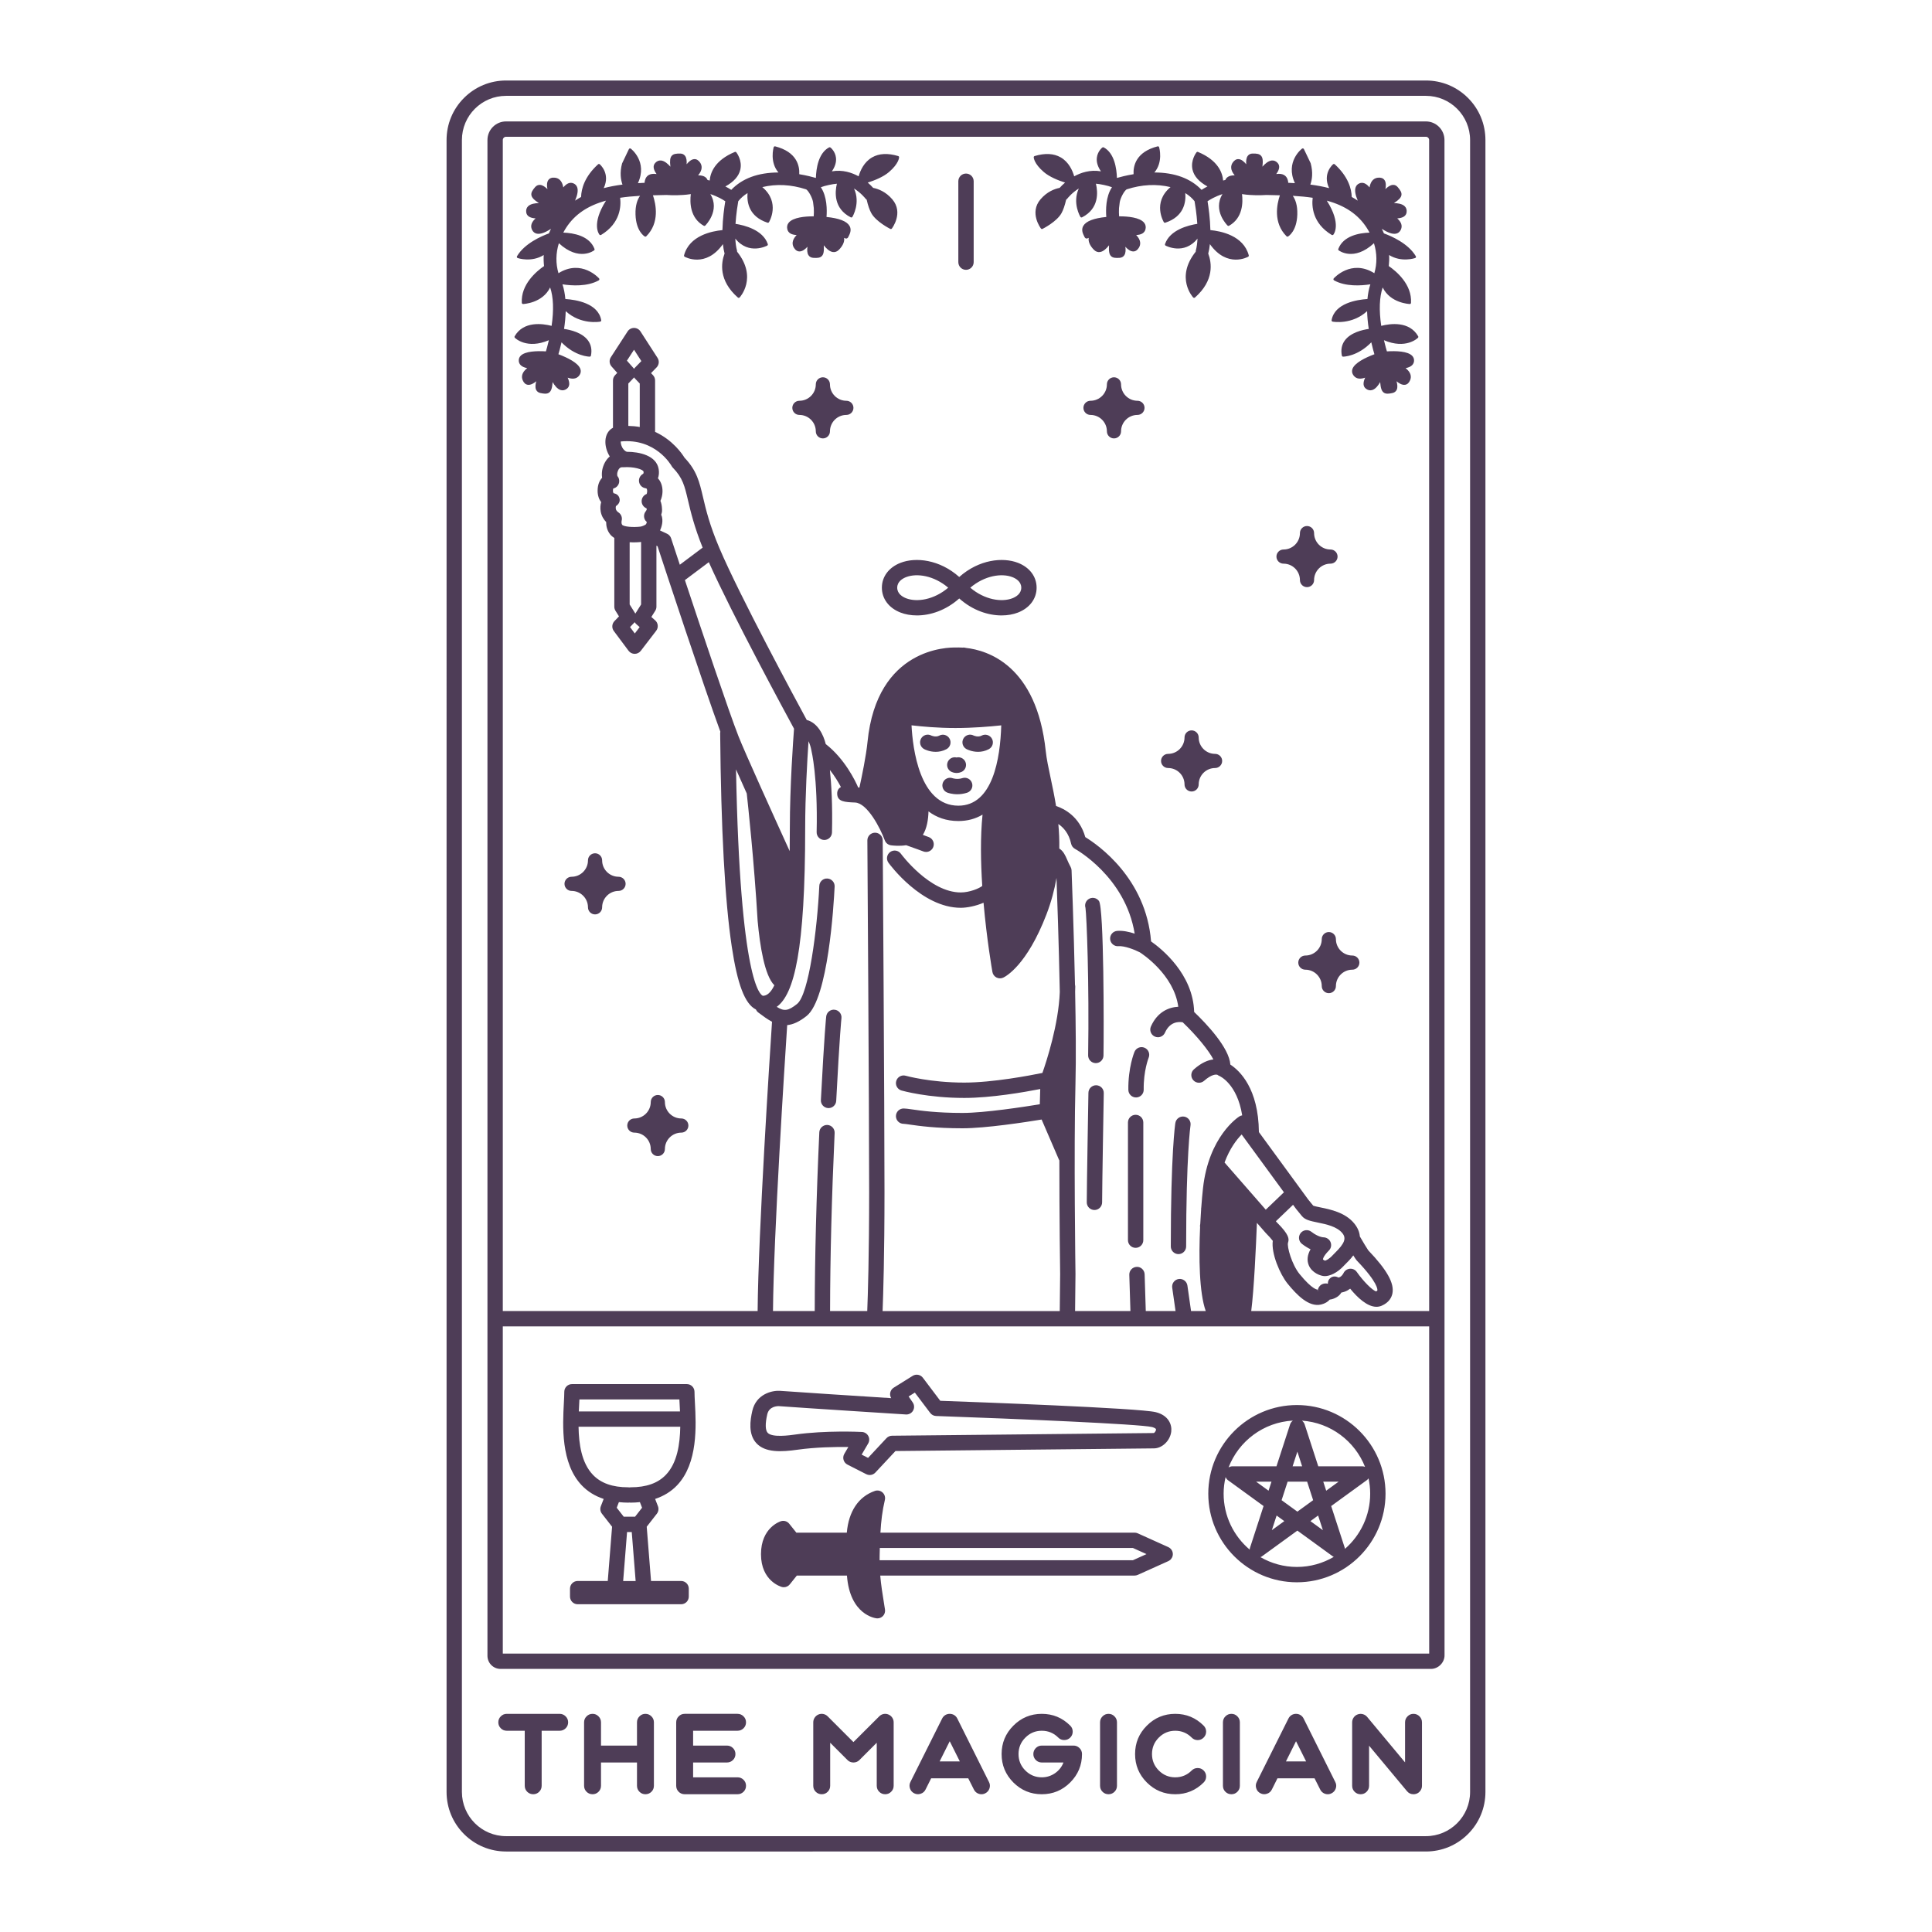 <?xml version="1.0" encoding="utf-8"?>
<!-- Generator: Adobe Illustrator 23.0.3, SVG Export Plug-In . SVG Version: 6.00 Build 0)  -->
<svg version="1.1" id="Capa_1" xmlns="http://www.w3.org/2000/svg" xmlns:xlink="http://www.w3.org/1999/xlink" x="0px" y="0px"
	 viewBox="0 0 1200 1200" enable-background="new 0 0 1200 1200" xml:space="preserve">
<path fill="#4e3d57" d="M911.797,60.832C904.813,53.847,895.525,50,885.648,50H600H314.352c-9.879,0-19.165,3.847-26.149,10.832
	c-6.985,6.984-10.831,16.271-10.831,26.149V600v513.019c0,9.878,3.847,19.165,10.831,26.15c6.984,6.984,16.271,10.831,26.149,10.831
	H600h285.647c9.878,0,19.165-3.847,26.149-10.831c6.985-6.985,10.831-16.272,10.831-26.15V600V86.981
	C922.628,77.103,918.782,67.816,911.797,60.832z M913.097,600v513.019c0,7.58-3.072,14.443-8.04,19.41
	c-4.968,4.968-11.83,8.04-19.41,8.04H600H314.352c-7.58,0-14.442-3.072-19.41-8.04c-4.968-4.967-8.04-11.83-8.04-19.41V600V86.981
	c0-7.58,3.072-14.442,8.04-19.41c4.967-4.968,11.83-8.04,19.41-8.04H600h285.647c7.58,0,14.443,3.072,19.41,8.04
	c4.967,4.967,8.04,11.83,8.04,19.41V600z M897.192,86.981c0-3.089-1.203-5.993-3.387-8.177c-2.184-2.184-5.088-3.387-8.177-3.387
	H599.98H314.333c-3.089,0-5.993,1.203-8.177,3.387c-2.185,2.185-3.388,5.089-3.388,8.178V600v428.592
	c0.083,4.429,3.685,7.997,8.134,7.997h577.919c4.501,0,8.411-3.911,8.411-8.411L897.192,600V86.981z M312.299,86.981
	c0-0.559,0.201-1.043,0.596-1.438c0.395-0.395,0.878-0.595,1.437-0.595H599.98h285.647c0.559,0,1.042,0.2,1.438,0.596
	c0.395,0.395,0.595,0.878,0.595,1.437v513.02l0.02,214.318H777.157c1.737-13.488,2.955-39.916,3.535-54.768l5.385,6.163
	c0.078,0.087,0.155,0.171,0.239,0.251c1.629,1.613,3.382,3.583,4.232,4.735c-1.052,7.738,4.409,20.728,9.239,26.648
	c5.684,6.968,13.17,14.722,20.781,12.91c2.47-0.593,4.201-1.725,5.358-3.053c1.334-0.137,2.817-0.599,4.409-1.554
	c1.257-0.748,2.169-1.744,2.808-2.823c1.291-0.211,2.662-0.658,4.009-1.433c0.524-0.301,1.011-0.633,1.464-0.98
	c4.533,5.551,10.592,11.262,16.326,11.262c1.08,0,2.147-0.205,3.189-0.645c4.666-1.986,6.227-5.231,6.714-7.601
	c1.3-6.342-3.323-14.622-14.992-26.834c-0.742-1.028-3.227-5.159-5.227-8.611c-0.209-2.589-1.227-5.312-3.476-8.068
	c-5.544-6.798-14.756-8.687-20.849-9.938c-1.613-0.332-3.767-0.773-4.638-1.12l-3.068-3.753l-30.671-41.957
	c-0.26-26.991-11.799-38.036-17.729-41.917c-0.735-10.431-14.591-25.111-22.481-32.673c-0.667-23.539-20.17-39.201-26.763-43.835
	c-3.124-39.192-32.921-59.92-40.855-64.774c-3.644-12.943-13.253-17.701-18.161-19.325c-1.006-6.273-2.24-12.091-3.371-17.414
	c-1.35-6.357-2.513-11.849-3.031-16.704c-5.651-53.237-36.094-62.589-49.623-64.082c-0.078-0.021-0.145-0.049-0.223-0.07
	c-0.632-0.167-1.267-0.198-1.875-0.113c-1.9-0.12-3.292-0.086-3.954-0.049c-4.778-0.155-49.21-0.045-55.024,58.628
	c-0.854,8.61-3.504,21.407-5.044,28.43c-0.259-0.051-0.508-0.134-0.77-0.171c-1.809-4.164-8.324-17.716-20.139-26.934
	c-1.37-5.66-4.969-13.198-11.793-14.957c-6.766-12.474-41.671-77.143-54.245-106.734c-6.162-14.494-8.402-24.042-10.198-31.715
	c-2.231-9.508-3.853-16.423-11.483-24.461c-1.457-2.399-7.312-10.993-18.268-16.032v-31.941c0-1.226-0.472-2.405-1.319-3.292
	l-1.201-1.255l3.459-3.568c1.545-1.592,1.787-4.04,0.583-5.903l-10.602-16.422c-0.875-1.357-2.38-2.18-3.996-2.181
	c-0.003,0-0.003,0-0.006,0c-1.613,0-3.118,0.816-3.996,2.17l-10.394,16.006c-1.167,1.796-0.993,4.148,0.425,5.752l3.537,3.999
	l-1.337,1.405c-0.844,0.886-1.315,2.063-1.315,3.287v29.396c-2.769,1.412-4.544,4.359-4.707,8.15
	c-0.137,3.178,0.836,6.698,2.712,9.673c-1.896,1.606-3.572,3.984-4.493,7.54c-0.413,1.59-0.558,3.689-0.264,5.715
	c-1.582,1.682-2.795,4.257-2.795,8.059c0,3.058,0.952,5.378,2.218,7.061c-0.484,1.646-0.667,3.588-0.304,5.752
	c0.5,2.974,2.01,5.152,3.404,6.59c-0.025,2.201,0.441,5.146,2.529,7.727c0.708,0.875,1.58,1.577,2.532,2.179v42.677
	c0,0.894,0.251,1.768,0.723,2.525l2.187,3.5l-2.823,2.933c-1.62,1.68-1.784,4.285-0.388,6.156l9.146,12.264
	c0.89,1.196,2.293,1.907,3.788,1.916c0.009,0,0.022,0,0.031,0c1.483,0,2.879-0.689,3.782-1.866l9.562-12.472
	c1.523-1.986,1.25-4.811-0.624-6.469l-2.377-2.1l2.42-3.85c0.478-0.76,0.732-1.64,0.732-2.536v-37.866l0.692,0.323
	c4.384,13.327,28.548,86.653,38.999,115.135c-0.067,0.325-0.105,0.661-0.102,1.006c0.531,59.624,2.947,104.178,7.186,132.424
	c3.525,23.513,8.143,35.737,14.989,39.143c0.32,0.708,0.796,1.356,1.461,1.856l0.282,0.213c2.815,2.112,5.511,4.117,8.292,5.565
	c-1.309,19.786-8.547,131.013-8.939,179.695H312.299V600V86.981z M739.785,814.319l-2.266-15.863
	c-0.375-2.603-2.826-4.412-5.392-4.046c-2.606,0.372-4.418,2.786-4.046,5.392l2.074,14.517h-18.489l-0.711-22.823
	c-0.081-2.628-2.355-4.775-4.911-4.614c-2.631,0.081-4.697,2.28-4.614,4.911l0.702,22.525h-34.375l0.243-23.018
	c-0.012-0.763-1.095-76.88-0.003-118.43c0.394-14.953,0.199-36.02-0.214-56.955c0.033-1.029,0.081-2.062,0.081-3.08
	c0-0.413-0.069-0.807-0.168-1.19c-0.762-36.08-2.104-70.498-2.125-71.054c-0.028-0.734-0.227-1.45-0.58-2.094
	c-0.965-1.768-1.632-3.307-2.221-4.665c-1.082-2.488-2.285-5.2-4.818-6.795c0.098-5.29-0.141-10.365-0.596-15.222
	c3.099,2.08,6.545,5.775,7.946,12.244c0.295,1.364,1.173,2.529,2.398,3.188c0.336,0.181,31.32,17.258,37.066,52.646
	c-3.373-1.107-7.334-1.994-10.883-1.697c-2.625,0.217-4.573,2.521-4.356,5.144c0.22,2.625,2.578,4.59,5.144,4.353
	c3.758-0.302,10.094,2.157,13.319,3.832c1.281,0.81,21.144,13.726,23.864,33.787c-5.831,0.287-12.937,3.114-16.989,12.236
	c-1.067,2.406,0.016,5.222,2.42,6.29c0.63,0.279,1.288,0.413,1.933,0.413c1.827,0,3.568-1.056,4.359-2.831
	c3.096-6.966,8.603-6.884,11.028-6.461c8.7,8.296,16.256,17.602,19.047,23.085c-3.265,0.362-7.347,1.954-12.086,6.137
	c-1.973,1.742-2.162,4.753-0.422,6.726c0.943,1.069,2.256,1.613,3.577,1.613c1.12,0,2.243-0.392,3.149-1.191
	c4.809-4.243,7.688-4.086,8.374-3.67c-0.192-0.116-0.279-0.222-0.279-0.222l0.01-0.012c0.437,0.389,0.936,0.708,1.495,0.916
	c0.127,0.048,10.947,4.735,14.083,24.426c-0.61,0.1-1.21,0.32-1.765,0.669c-0.779,0.49-19.065,12.35-22.599,44.755
	c-0.342,3.133-0.714,7.172-1.052,11.761c-0.075,0.414-0.123,0.815-0.089,1.233c-0.202,2.857-0.39,5.903-0.548,9.082
	c-0.184,0.669-0.207,1.345-0.093,2.026c-0.833,18.549-0.586,40.624,3.511,52.024H739.785z M548.268,521.94
	c-0.019-2.622-2.147-4.735-4.766-4.735c-0.009,0-0.022,0-0.031,0c-2.634,0.017-4.753,2.166-4.735,4.797
	c0.012,1.663,1.108,166.875,1.108,218.37c0,39.43-0.803,64.353-1.184,73.947h-23.089c0.055-33.426,1.004-70.598,2.834-110.613
	c0.121-2.629-1.911-4.859-4.542-4.98c-2.547-0.079-4.859,1.914-4.977,4.542c-1.839,40.162-2.792,77.48-2.847,111.051h-25.924
	c0.384-47.321,7.289-154.367,8.819-177.593c3.553-0.352,7.485-2.035,12.086-5.712c13.366-10.684,16.825-68.809,17.384-80.354
	c0.127-2.628-1.899-4.862-4.53-4.989c-2.615-0.18-4.862,1.902-4.989,4.53c-1.303,26.92-6.45,67.48-13.816,73.368
	c-5.526,4.416-8.076,4.667-12.633,1.796c10.873-7.806,17.677-35.141,17.677-110.979c0-20.05,1.281-42.235,2.073-54.008
	c0.875,1.857,1.458,3.94,1.691,5.281c0.006,0.039,0.033,0.069,0.04,0.108c0.019,0.097,0.019,0.193,0.043,0.289
	c0.04,0.16,4.058,16.43,3.27,50.788c-0.059,2.631,2.026,4.812,4.657,4.873c0.037,0.002,0.074,0.002,0.112,0.002
	c2.581,0,4.7-2.063,4.762-4.657c0.394-17.263-0.377-30.062-1.302-38.821c3.016,3.836,5.311,7.67,6.837,10.569
	c-1.399,0.821-2.367,2.125-2.305,4.263c0.143,4.933,4.744,5.124,11.113,5.389c7.607,0.318,15.711,15.95,18.445,23.471
	c0.605,1.661,2.079,2.856,3.832,3.096c1.136,0.157,5.228,0.62,9.45-0.052c5.237,1.822,10.695,3.866,10.713,3.873
	c0.549,0.206,1.117,0.304,1.672,0.304c1.93,0,3.745-1.181,4.461-3.095c0.925-2.463-0.326-5.211-2.789-6.135
	c0,0-1.503-0.563-3.688-1.362c2.476-4.015,3.366-9.418,3.501-14.599c4.911,3.699,10.989,5.992,18.563,5.992
	c5.627,0,10.629-1.364,15.005-3.969c-1.408,13.762-1.143,29.498-0.177,44.283c-1.959,1.59-7.971,4.045-13.339,4.045
	c-19.444,0-37.032-23.82-37.209-24.06c-1.551-2.124-4.536-2.597-6.655-1.049c-2.128,1.547-2.6,4.524-1.055,6.652
	c0.828,1.142,20.598,27.988,44.919,27.988c3.825,0,9.413-1.084,14.135-3.148c2.018,22.969,5.254,41.527,5.52,43.035
	c0.261,1.457,1.179,2.712,2.491,3.396c0.689,0.36,1.446,0.54,2.203,0.54c0.683,0,1.368-0.147,2.004-0.442
	c1.464-0.678,14.66-7.545,26.834-39.198c3.029-7.875,5.007-15.448,6.265-22.724c0.402,10.88,1.45,40.721,2.045,70.817
	c-0.765,20.192-8.213,42.957-10.795,50.293c-7.617,1.564-30.805,6-48.527,6c-21.163,0-36.238-4.209-36.387-4.252
	c-2.547-0.717-5.166,0.749-5.889,3.279c-0.72,2.53,0.745,5.164,3.273,5.887c0.661,0.188,16.422,4.617,39.003,4.617
	c16.674,0,37.203-3.579,47.171-5.533l-0.269,9.466c-9.485,1.554-34.268,5.385-48.009,5.385c-16.099,0-26.043-1.433-31.386-2.204
	c-2.37-0.341-3.937-0.568-5.2-0.568c-2.631,0-4.766,2.133-4.766,4.766c0,2.633,2.135,4.766,4.766,4.766
	c0.577,0,2.162,0.228,3.841,0.47c5.578,0.805,15.963,2.302,32.745,2.302c14.414,0,39.148-3.8,49.139-5.439l10.788,25.01
	c0.059,0.138,0.159,0.241,0.23,0.37c-0.013,35.398,0.481,70.149,0.487,70.586l-0.244,22.999H548.198
	c0.391-10.015,1.177-34.968,1.177-73.947C549.375,688.846,548.28,523.603,548.268,521.94z M394.628,381.121
	c-0.031-0.057-0.065-0.115-0.099-0.171l-3.435-5.493v-38.668c0.836,0.054,1.661,0.088,2.448,0.088c1.799,0,3.408-0.118,4.651-0.246
	v38.821L394.628,381.121z M397.306,389.508l-3.025,3.945l-2.96-3.971l2.597-2.699c0.112-0.113,0.214-0.231,0.31-0.354
	c0.254,0.458,0.589,0.878,0.999,1.241L397.306,389.508z M390.263,238.212l3.041-3.193c0.189-0.197,0.354-0.405,0.503-0.624
	c0.149,0.22,0.316,0.43,0.506,0.628l3.05,3.191v27.003c-2.217-0.411-4.598-0.623-7.099-0.671V238.212z M389.388,224.013l4.412-6.795
	l4.555,7.055l-4.015,4.14c-0.202,0.206-0.379,0.425-0.534,0.655c-0.115-0.171-0.242-0.335-0.382-0.493L389.388,224.013z
	 M380.909,303.419c1.821-0.408,3.261-1.857,3.63-3.729c0.295-1.489-0.143-2.986-1.105-4.075c-0.102-0.521-0.155-1.413,0.037-2.159
	c0.735-2.837,2.144-3.247,2.774-3.247c0.003,0,0.009,0,0.012,0c0.289,0.029,0.577,0.039,0.863,0.012
	c6.509-0.5,12.358,1.323,12.593,2.729c0.05,0.312,0.171,1.038-0.313,1.381c-1.812,0.963-2.802,2.98-2.457,5.003
	c0.341,2.023,1.942,3.599,3.971,3.912c0.602,0.093,0.714,0.261,0.751,0.316c0.279,0.413,0.425,1.522,0.174,2.597
	c-0.065,0.273-0.13,0.493-0.186,0.664c-1.675,0.617-2.923,2.15-3.099,4.021c-0.208,2.176,1.086,4.174,3.072,4.916
	c0.025,0.323,0.034,0.652,0.043,0.869v0.008c-0.143,0.287-0.413,0.724-0.627,1.007c-1.061,1.353-1.309,3.171-0.652,4.759
	c0.301,0.732,0.776,1.364,1.365,1.852c-0.093,0.382-0.242,0.835-0.465,1.305c-0.394,0.504-2.172,1.277-3.298,1.513
	c-4.815,0.619-10.53,0.074-11.551-1.097c-0.537-0.664-0.441-2.009-0.332-2.485c0.574-2.093-0.338-4.308-2.218-5.389
	c-0.009-0.008-1.191-0.836-1.39-2.028c-0.199-1.165,0.124-1.731,0.074-1.731c0,0-0.003,0-0.003,0.002
	c1.62-1.063,2.643-2.651,2.265-4.555c-0.379-1.908-1.669-3.041-3.583-3.4c-0.161-0.09-0.537-0.42-0.537-1.55
	C380.716,304.05,380.831,303.617,380.909,303.419z M410.69,319.732c0.341-0.953,0.565-1.995,0.515-3.05l-0.012-0.374
	c-0.074-2.176-0.441-3.878-0.996-5.208c0.363-0.799,0.673-1.717,0.918-2.767c0.853-3.628,0.273-7.406-1.548-10.104
	c-0.279-0.41-0.58-0.794-0.906-1.153c0.574-1.595,0.819-3.493,0.453-5.685c-1.411-8.528-12.002-10.761-19.765-10.773
	c-1.529-0.471-2.535-2.071-2.902-2.782c-0.757-1.471-0.934-2.845-0.897-3.624c21.566-2.147,31.215,14.551,31.606,15.254
	c0.208,0.375,0.462,0.721,0.76,1.029c6.14,6.325,7.316,11.332,9.447,20.421c1.617,6.906,3.817,16.17,9.052,29.227l-14.17,10.628
	c-3.239-9.791-5.336-16.173-5.418-16.423c-0.41-1.25-1.319-2.276-2.51-2.833l-4.356-2.033
	C410.728,327.803,412.386,323.418,410.69,319.732z M440.255,349.18c14.664,32.817,47.646,93.71,52.932,103.429
	c-0.506,6.679-2.602,35.937-2.602,61.777c0,4.987-0.034,9.723-0.093,14.263c-4.955-10.877-11.755-25.849-17.865-39.468
	c-0.001-0.002-0.002-0.004-0.003-0.006c-6.37-14.196-11.981-26.9-13.93-31.862c-6.079-15.472-22.909-65.725-33.285-96.997
	L440.255,349.18z M463.824,492.854c0.636,5.766,4.62,42.514,6.761,79.151c1.395,15.346,4.321,34.018,10.382,39.961
	c-2.308,4.823-4.777,6.534-7.105,6.536c-1.516-0.442-14.24-8.172-16.709-140.618C459.174,482.458,461.443,487.546,463.824,492.854z
	 M566.164,450.512c6.617,0.775,16.562,1.673,27.237,1.673c10.906,0,21.508-0.898,28.492-1.65
	c-0.614,20.712-5.269,49.889-26.624,49.889C571.122,500.423,566.892,464.731,566.164,450.512z M818.384,759.313
	c5.34,1.095,11.982,2.46,15.383,6.627c2.584,3.168,1.412,6.351-4.489,12.156c-0.571,0.562-1.052,1.042-1.393,1.421
	c-2.373,2.622-4.285,3.345-4.862,3.521c-0.546-0.186-1.185-0.558-1.303-0.773c-0.003-0.016-0.115-1.734,3.745-5.625
	c1.347-1.356,1.679-3.382,0.959-5.153c-0.72-1.768-2.501-2.935-4.409-2.969c-0.127,0-3.186-0.09-7.499-3.444
	c-2.082-1.616-5.073-1.241-6.689,0.838c-1.613,2.079-1.238,5.073,0.838,6.689c1.893,1.471,3.695,2.547,5.333,3.332
	c-1.995,3.565-2.361,6.903-1.083,9.975c1.976,4.744,7.446,6.714,9.934,6.714c2.916,0,7.629-1.762,12.106-6.714
	c0.245-0.273,0.599-0.614,1.008-1.021c1.101-1.083,2.908-2.862,4.591-5.133c0.816,1.308,1.544,2.419,1.98,2.955
	c0.081,0.099,0.164,0.195,0.254,0.289c13.223,13.797,12.811,18.073,12.721,18.516c-0.031,0.143-0.338,0.372-0.782,0.593
	c-2.249-0.565-7.949-6.27-12.013-12.078c-0.974-1.393-2.637-2.141-4.325-1.986c-1.691,0.143-3.196,1.207-3.919,2.746
	c-0.208,0.441-0.987,1.719-2.069,2.342c-0.648,0.372-1.126,0.335-1.095,0.372c-1.604-0.856-3.32-0.925-4.797,0.146
	c-1.263,0.915-1.812,2.231-1.744,3.714c-1.101-0.329-2.321-0.236-3.45,0.242c-1.865,0.782-3.006,2.892-2.885,4.911
	c0,0-0.09-1.523-0.084-1.526c-0.059-0.019-3.075,0.267-11.175-9.668c-4.787-5.867-7.927-17.073-7.155-19.497
	c0.763-2.24,0.807-4.887-6.875-12.513l-0.669-0.767l10.673-10.226l1.91,2.612l3.552,4.35
	C810.591,757.715,813.861,758.385,818.384,759.313z M786.194,751.361l-25.603-29.304c3.248-8.779,7.576-14.314,10.626-17.406
	l26.253,35.907L786.194,751.361z M312.299,1027.058V823.85h575.383l0.019,203.208H312.299z M522.637,632.43
	c-0.009,0.098-1.114,10.239-3.252,51.312c-0.133,2.544-2.237,4.517-4.756,4.517c-0.084,0-0.168-0.002-0.251-0.006
	c-2.628-0.137-4.648-2.378-4.511-5.008c2.163-41.571,3.255-51.481,3.301-51.883c0.292-2.612,2.631-4.508,5.265-4.199
	C521.049,627.458,522.932,629.816,522.637,632.43z M674.205,563.86c-0.586-1.872,0.028-3.99,1.688-5.236
	c2.104-1.579,5.098-1.154,6.671,0.951c3.168,4.215,3.087,80.112,2.833,96.062c-0.043,2.606-2.169,4.69-4.766,4.69
	c-0.025,0-0.05,0-0.078,0c-2.631-0.043-4.728-2.211-4.688-4.842C676.584,610.673,674.946,568.776,674.205,563.86z M685.572,678.925
	c-0.012,0.585-1.027,58.598-1.027,67.874c0,2.633-2.135,4.764-4.766,4.764s-4.766-2.131-4.766-4.764
	c0-9.359,0.987-65.649,1.027-68.041c0.047-2.603,2.172-4.682,4.762-4.682c0.031,0,0.059,0,0.087,0
	C683.522,674.123,685.619,676.294,685.572,678.925z M713.446,656.962c-0.071,0.178-3.248,8.217-3.075,19.85
	c0.037,2.633-2.063,4.797-4.694,4.837c-0.025,0-0.05,0-0.071,0c-2.6,0-4.725-2.086-4.766-4.694
	c-0.205-13.788,3.63-23.227,3.791-23.621c1.005-2.432,3.785-3.594,6.227-2.584C713.285,651.753,714.442,654.533,713.446,656.962z
	 M710.126,697.186v73.104c0,2.631-2.135,4.766-4.766,4.766s-4.766-2.135-4.766-4.766v-73.104c0-2.633,2.135-4.766,4.766-4.766
	S710.126,694.553,710.126,697.186z M739.452,698.973c-0.028,0.178-2.718,18.35-2.718,75.211c0,2.631-2.135,4.766-4.766,4.766
	s-4.766-2.135-4.766-4.766c0-57.908,2.715-75.937,2.83-76.677c0.41-2.6,2.861-4.373,5.445-3.971
	C738.077,693.942,739.855,696.376,739.452,698.973z M603.739,486.393c0.8,2.507-0.58,5.189-3.087,5.991
	c-2.187,0.7-4.247,0.937-6.031,0.937c-3.444,0-5.87-0.884-6.255-1.032c-2.454-0.951-3.673-3.712-2.721-6.166
	c0.946-2.437,3.677-3.647,6.109-2.743c0.152,0.051,2.848,0.932,5.994-0.074C600.264,482.5,602.935,483.887,603.739,486.393z
	 M581.195,466.976c-3.804,0-6.702-1.438-7.167-1.682c-2.33-1.226-3.227-4.106-2.004-6.436c1.226-2.332,4.102-3.225,6.435-2.003
	c0.003,0,2.674,1.26,4.93,0.053c2.318-1.239,5.209-0.363,6.447,1.964c1.238,2.322,0.36,5.208-1.961,6.447
	C585.545,466.56,583.24,466.976,581.195,466.976z M598.331,458.858c1.226-2.332,4.105-3.225,6.435-2.003
	c0.003,0,2.674,1.26,4.93,0.053c2.318-1.239,5.209-0.363,6.447,1.964c1.238,2.322,0.36,5.208-1.961,6.447
	c-2.33,1.241-4.635,1.657-6.68,1.657c-3.804,0-6.702-1.438-7.167-1.682C598.005,464.069,597.109,461.188,598.331,458.858z
	 M594.149,470.482c2.178-0.524,4.517,0.566,5.467,2.701c1.067,2.406-0.016,5.222-2.423,6.29c-0.434,0.192-1.604,0.644-3.044,0.644
	c-1.443,0-2.612-0.451-3.047-0.644c-2.408-1.069-3.49-3.884-2.423-6.29C589.631,471.048,591.952,469.959,594.149,470.482z
	 M728.435,964.818c-0.015-0.149-0.025-0.297-0.054-0.443c-0.029-0.15-0.078-0.297-0.122-0.445c-0.046-0.154-0.091-0.307-0.152-0.456
	c-0.019-0.047-0.027-0.097-0.048-0.144c-0.042-0.092-0.102-0.169-0.15-0.258c-0.078-0.148-0.157-0.294-0.251-0.434
	c-0.082-0.122-0.171-0.234-0.263-0.346c-0.104-0.129-0.211-0.254-0.33-0.372c-0.104-0.104-0.214-0.197-0.327-0.29
	c-0.125-0.103-0.251-0.204-0.388-0.295c-0.13-0.086-0.265-0.16-0.402-0.233c-0.094-0.05-0.176-0.114-0.275-0.159l-18.997-8.569
	c-0.617-0.279-1.284-0.422-1.961-0.422H546.847c0.415-7.176,1.169-13.558,2.764-20.322c0.4-1.691-0.155-3.469-1.449-4.632
	c-1.291-1.163-3.118-1.53-4.756-0.962c-10.212,3.559-16.275,12.697-17.44,25.916h-31.348c-0.02-0.026-0.026-0.058-0.046-0.084
	l-4.365-5.454c-1.213-1.514-3.224-2.15-5.091-1.585c-0.509,0.152-12.454,3.934-12.454,20.508c0,16.683,12.423,20.204,12.95,20.347
	c0.41,0.109,0.825,0.161,1.235,0.161c1.427,0,2.805-0.642,3.723-1.79l4.357-5.448h31.124c1.842,24.576,17.729,26.497,18.445,26.567
	c0.158,0.016,0.32,0.025,0.478,0.025c1.306,0,2.563-0.537,3.469-1.495c1.015-1.077,1.471-2.566,1.238-4.027l-0.372-2.299
	c-1.193-7.393-2.093-13.033-2.58-18.771h157.988c0.673,0,1.34-0.143,1.958-0.419l18.997-8.554c0.151-0.068,0.282-0.162,0.422-0.244
	c0.086-0.049,0.172-0.092,0.255-0.148c0.339-0.226,0.646-0.483,0.909-0.778c0.043-0.049,0.077-0.106,0.119-0.156
	c0.233-0.284,0.428-0.592,0.59-0.919c0.026-0.052,0.067-0.089,0.091-0.142c0.02-0.044,0.026-0.09,0.045-0.134
	c0.067-0.16,0.116-0.324,0.164-0.491c0.04-0.137,0.085-0.273,0.112-0.411c0.031-0.158,0.043-0.319,0.059-0.481
	c0.014-0.147,0.033-0.292,0.033-0.438C728.47,965.135,728.451,964.977,728.435,964.818z M703.691,969.075H546.335
	c0-0.897-0.005-1.782,0.016-2.727c0.036-1.678,0.074-3.294,0.116-4.865h157.225l8.422,3.799L703.691,969.075z M805.534,872.697
	c-30.356,0-55.049,24.693-55.049,55.046c0,30.356,24.693,55.049,55.049,55.049c30.353,0,55.046-24.693,55.046-55.049
	C860.579,897.39,835.886,872.697,805.534,872.697z M847.854,911.102c-0.543-0.213-1.115-0.358-1.724-0.358h-27.334l-8.445-25.997
	c-0.316-0.972-0.928-1.785-1.712-2.362C826.508,883.601,841.555,895.142,847.854,911.102z M831.465,920.275l-7.744,5.625
	l-1.827-5.625H831.465z M796.024,931.789l3.742-11.514h12.106l3.742,11.514l-9.792,7.117L796.024,931.789z M797.712,944.795
	l-7.741,5.625l2.957-9.1L797.712,944.795z M805.819,901.644l2.957,9.1h-5.914L805.819,901.644z M818.71,941.32l2.957,9.1
	l-7.738-5.625L818.71,941.32z M803.041,882.354c-0.805,0.579-1.433,1.404-1.755,2.393l-8.445,25.997H765.51
	c-0.887,0-1.709,0.286-2.434,0.722C769.361,895.137,784.769,883.351,803.041,882.354z M789.745,920.275l-1.827,5.622l-7.741-5.622
	H789.745z M760.016,927.743c0-3.536,0.445-6.963,1.212-10.269c0.333,0.728,0.802,1.399,1.481,1.892l22.112,16.065l-8.445,25.99
	c-0.115,0.355-0.138,0.718-0.168,1.079C766.319,954.144,760.016,941.673,760.016,927.743z M782.885,967.169
	c0.28-0.129,0.569-0.232,0.825-0.418l22.112-16.065l22.109,16.065c0.158,0.115,0.343,0.166,0.511,0.259
	c-6.738,3.947-14.551,6.25-22.908,6.25C797.285,973.261,789.564,971.022,782.885,967.169z M835.362,962.041
	c-0.038-0.207-0.031-0.416-0.097-0.62l-8.445-25.99l22.112-16.065c0.439-0.319,0.8-0.708,1.099-1.137
	c0.656,3.071,1.017,6.25,1.017,9.514C851.048,941.428,844.951,953.69,835.362,962.041z M495.369,900.44
	c11.129-1.573,23.632-1.775,31.559-1.697l-2.513,4.288c-0.664,1.132-0.831,2.488-0.462,3.751c0.369,1.257,1.241,2.311,2.411,2.907
	l11.684,5.954c0.686,0.347,1.427,0.518,2.159,0.518c1.291,0,2.563-0.524,3.487-1.514l12.494-13.384
	c18.575-0.195,157.077-1.648,160.49-1.648c5.169,0,10.114-4.766,10.803-10.409c0.531-4.347-1.682-10.124-9.658-12.097
	c-10.288-2.55-113.517-6.332-133.802-7.052l-10.819-14.325c-1.489-1.967-4.235-2.473-6.326-1.17l-11.784,7.356
	c-1.105,0.689-1.877,1.796-2.144,3.068c-0.245,1.179-0.034,2.401,0.58,3.428c-19.177-1.225-60.643-3.884-69.051-4.545
	c-0.031-0.003-0.065-0.006-0.099-0.006c-4.837-0.282-14.685,1.961-17.101,12.426c-1.371,5.951-2.606,14.508,2.507,20.083
	C475.27,902.354,485.32,901.864,495.369,900.44z M476.567,878.434c1.142-4.952,6.214-5.101,7.26-5.054
	c11.324,0.884,78.182,5.125,78.858,5.169c1.834,0.112,3.549-0.819,4.446-2.401c0.9-1.585,0.816-3.546-0.214-5.051l-2.557-3.726
	l3.863-2.414l9.559,12.655c0.866,1.145,2.203,1.84,3.636,1.889c49.846,1.75,126.694,5.02,134.115,6.86
	c0.254,0.062,2.488,0.642,2.498,1.52c0.006,0.959-0.99,2.088-1.353,2.203c-3.689,0-156.143,1.601-162.631,1.669
	c-1.303,0.016-2.544,0.562-3.435,1.514l-11.436,12.252l-3.984-2.029l4.043-6.9c0.844-1.44,0.875-3.211,0.081-4.679
	c-0.791-1.464-2.293-2.411-3.956-2.491c-0.912-0.05-22.556-1.073-41.326,1.582c-3.556,0.506-14.374,2.038-17.225-1.073
	C475.317,888.303,475.23,884.22,476.567,878.434z M431.639,871.468c-0.143-2.705-0.273-5.088-0.273-7.012
	c0-2.631-2.135-4.766-4.766-4.766h-71.207c-0.022,0-0.043,0.006-0.065,0.007c-0.022,0-0.043-0.007-0.065-0.007
	c-2.631,0-4.766,2.135-4.766,4.766c0,1.924-0.13,4.306-0.273,7.012c-0.735,13.955-1.97,37.315,11.064,51.053
	c3.692,3.892,8.281,6.704,13.666,8.495l-1.758,4.532c-0.608,1.567-0.348,3.335,0.686,4.657l6.295,8.07l-2.681,33.7h-18.684
	c-2.631,0-4.766,2.135-4.766,4.766v4.924c0,2.631,2.135,4.766,4.766,4.766h32.081c0.013,0,0.026-0.004,0.039-0.004
	c0.013,0,0.026,0.004,0.039,0.004h32.081c2.631,0,4.766-2.135,4.766-4.766v-4.924c0-2.631-2.135-4.766-4.766-4.766H404.37
	l-2.681-33.7l6.292-8.07c1.033-1.325,1.294-3.09,0.686-4.657l-1.758-4.532c5.385-1.791,9.974-4.602,13.666-8.493
	C433.609,908.783,432.374,885.424,431.639,871.468z M422.12,871.971c0.078,1.482,0.159,3.059,0.23,4.688h-62.838
	c0.071-1.629,0.152-3.206,0.23-4.688c0.05-0.961,0.096-1.869,0.138-2.749h62.099C422.021,870.097,422.07,871.015,422.12,871.971z
	 M392.39,951.571l2.42,30.436h-7.753l2.42-30.436H392.39z M398.804,936.477l-4.34,5.563h-7.063l-4.342-5.563l1.351-3.482
	c1.876,0.192,3.797,0.324,5.816,0.324c0.242,0,0.475-0.036,0.707-0.071c0.233,0.035,0.465,0.071,0.707,0.071
	c2.017,0,3.937-0.132,5.813-0.323L398.804,936.477z M391.64,923.787c-0.242,0-0.475,0.036-0.707,0.071
	c-0.233-0.035-0.465-0.071-0.707-0.071c-9.826,0-17.027-2.56-22.022-7.825c-6.953-7.331-8.68-18.935-8.856-29.772h63.168
	c-0.176,10.837-1.903,22.443-8.856,29.772C408.667,921.227,401.463,923.787,391.64,923.787z M547.75,365.027
	c0,6.858,4.334,12.634,11.597,15.449c2.932,1.137,6.407,1.775,10.176,1.775c8.232,0,17.858-3.037,26.282-10.533
	c8.424,7.497,18.05,10.533,26.282,10.533c3.766,0,7.245-0.638,10.176-1.775c7.263-2.816,11.597-8.591,11.597-15.449
	s-4.334-12.635-11.597-15.451c-9.335-3.617-24.174-2.135-36.458,8.8c-12.283-10.936-27.12-12.426-36.458-8.8
	C552.084,352.392,547.75,358.169,547.75,365.027z M628.817,358.463c2.06,0.797,5.513,2.712,5.513,6.564
	c0,3.85-3.453,5.765-5.51,6.564c-6.696,2.594-17.295,0.979-26.157-6.564C611.529,357.482,622.135,355.872,628.817,358.463z
	 M562.794,358.463c6.682-2.597,17.291-0.982,26.155,6.564c-8.862,7.545-19.462,9.157-26.158,6.563
	c-2.057-0.799-5.51-2.713-5.51-6.564C557.281,361.175,560.734,359.261,562.794,358.463z M595.235,162.829v-50.262
	c0-2.633,2.135-4.766,4.766-4.766s4.766,2.133,4.766,4.766v50.262c0,2.633-2.135,4.766-4.766,4.766S595.235,165.461,595.235,162.829
	z M530.089,253.322c0,2.428-1.969,4.397-4.397,4.397c-5.618,0-10.189,4.57-10.189,10.188c0,2.428-1.969,4.397-4.397,4.397
	c-2.428,0-4.397-1.969-4.397-4.397c0-5.618-4.57-10.188-10.188-10.188c-2.428,0-4.397-1.969-4.397-4.397
	c0-2.428,1.969-4.397,4.397-4.397c5.618,0,10.188-4.571,10.188-10.188c0-2.428,1.969-4.397,4.397-4.397
	c2.428,0,4.397,1.969,4.397,4.397c0,5.618,4.57,10.188,10.189,10.188C528.12,248.925,530.089,250.894,530.089,253.322z
	 M710.895,253.322c0,2.428-1.969,4.397-4.397,4.397c-5.618,0-10.189,4.57-10.189,10.188c0,2.428-1.969,4.397-4.396,4.397
	c-2.429,0-4.397-1.969-4.397-4.397c0-5.618-4.571-10.188-10.188-10.188c-2.428,0-4.396-1.969-4.396-4.397
	c0-2.428,1.969-4.397,4.396-4.397c5.617,0,10.188-4.571,10.188-10.188c0-2.428,1.969-4.397,4.397-4.397
	c2.428,0,4.396,1.969,4.396,4.397c0,5.618,4.571,10.188,10.189,10.188C708.926,248.925,710.895,250.894,710.895,253.322z
	 M807.408,360.288c0-5.618-4.57-10.188-10.188-10.188c-2.428,0-4.397-1.969-4.397-4.397c0-2.428,1.969-4.397,4.397-4.397
	c5.618,0,10.188-4.571,10.188-10.189c0-2.428,1.969-4.397,4.397-4.397s4.397,1.969,4.397,4.397c0,5.618,4.57,10.189,10.189,10.189
	c2.428,0,4.397,1.969,4.397,4.397c0,2.428-1.969,4.397-4.397,4.397c-5.618,0-10.189,4.57-10.189,10.188
	c0,2.428-1.969,4.397-4.397,4.397S807.408,362.716,807.408,360.288z M759.11,472.639c0,2.428-1.969,4.397-4.397,4.397
	c-5.618,0-10.189,4.57-10.189,10.188c0,2.428-1.969,4.397-4.397,4.397s-4.397-1.969-4.397-4.397c0-5.618-4.571-10.188-10.188-10.188
	c-2.428,0-4.397-1.969-4.397-4.397c0-2.428,1.969-4.397,4.397-4.397c5.617,0,10.188-4.571,10.188-10.188
	c0-2.428,1.969-4.397,4.397-4.397s4.397,1.969,4.397,4.397c0,5.618,4.571,10.188,10.189,10.188
	C757.141,468.243,759.11,470.212,759.11,472.639z M369.598,529.986c2.428,0,4.396,1.969,4.396,4.397
	c0,5.618,4.571,10.188,10.189,10.188c2.428,0,4.397,1.969,4.397,4.397c0,2.428-1.969,4.397-4.397,4.397
	c-5.618,0-10.189,4.57-10.189,10.188c0,2.428-1.969,4.397-4.396,4.397c-2.429,0-4.397-1.969-4.397-4.397
	c0-5.618-4.571-10.188-10.188-10.188c-2.428,0-4.397-1.969-4.397-4.397c0-2.428,1.969-4.397,4.397-4.397
	c5.617,0,10.188-4.571,10.188-10.188C365.201,531.955,367.17,529.986,369.598,529.986z M389.604,699.099
	c0-2.428,1.969-4.397,4.397-4.397c5.617,0,10.188-4.571,10.188-10.189c0-2.428,1.969-4.397,4.397-4.397
	c2.428,0,4.397,1.969,4.397,4.397c0,5.618,4.571,10.189,10.189,10.189c2.428,0,4.397,1.969,4.397,4.397s-1.969,4.397-4.397,4.397
	c-5.618,0-10.189,4.57-10.189,10.188c0,2.428-1.969,4.397-4.397,4.397c-2.428,0-4.397-1.969-4.397-4.397
	c0-5.618-4.571-10.188-10.188-10.188C391.573,703.496,389.604,701.527,389.604,699.099z M844.347,597.895
	c0,2.428-1.969,4.397-4.397,4.397c-5.618,0-10.189,4.57-10.189,10.188c0,2.428-1.969,4.397-4.397,4.397
	c-2.428,0-4.397-1.969-4.397-4.397c0-5.618-4.57-10.188-10.188-10.188c-2.429,0-4.397-1.969-4.397-4.397
	c0-2.428,1.969-4.397,4.397-4.397c5.617,0,10.188-4.571,10.188-10.189c0-2.428,1.969-4.397,4.397-4.397
	c2.428,0,4.397,1.969,4.397,4.397c0,5.618,4.57,10.189,10.189,10.189C842.379,593.498,844.347,595.467,844.347,597.895z
	 M351.347,1066.065c1.021,1.024,1.533,2.255,1.533,3.701s-0.512,2.681-1.533,3.704c-1.046,1.024-2.293,1.533-3.739,1.533h-11.175
	v34.159c0,1.471-0.512,2.715-1.533,3.739c-1.024,1.021-2.259,1.533-3.704,1.533s-2.69-0.512-3.736-1.533
	c-1.024-1.024-1.533-2.268-1.533-3.739v-34.159h-11.144c-1.468,0-2.712-0.509-3.736-1.533c-1.024-1.024-1.533-2.259-1.533-3.704
	s0.509-2.677,1.533-3.701c1.024-1.046,2.268-1.567,3.736-1.567h32.825C349.054,1064.498,350.302,1065.019,351.347,1066.065z
	 M404.622,1066.065c1.021,1.024,1.533,2.255,1.533,3.701v39.397c0,1.471-0.512,2.715-1.533,3.739
	c-1.046,1.021-2.293,1.533-3.739,1.533s-2.681-0.512-3.701-1.533c-1.024-1.024-1.536-2.268-1.536-3.739v-14.443h-22.351v14.443
	c0,1.471-0.512,2.715-1.533,3.739c-1.024,1.021-2.259,1.533-3.704,1.533c-1.467,0-2.712-0.512-3.736-1.533
	c-1.024-1.024-1.533-2.268-1.533-3.739v-39.397c0-1.446,0.509-2.677,1.533-3.701c1.024-1.046,2.268-1.567,3.736-1.567
	c1.446,0,2.681,0.521,3.704,1.567c1.021,1.024,1.533,2.255,1.533,3.701v14.446h22.351v-14.446c0-1.446,0.512-2.677,1.536-3.701
	c1.021-1.046,2.256-1.567,3.701-1.567S403.576,1065.019,404.622,1066.065z M430.506,1075.004v9.208h21.017
	c1.446,0,2.69,0.512,3.736,1.536c1.024,1.021,1.536,2.268,1.536,3.735c0,1.446-0.512,2.681-1.536,3.701
	c-1.046,1.024-2.29,1.536-3.736,1.536h-21.017v9.205h27.588c1.446,0,2.69,0.512,3.736,1.536c1.024,1.024,1.536,2.259,1.536,3.701
	c0,1.471-0.512,2.715-1.536,3.739c-1.046,1.021-2.29,1.533-3.736,1.533h-32.825c-1.467,0-2.715-0.512-3.735-1.533
	c-1.024-1.024-1.536-2.268-1.536-3.739v-39.397c0-1.446,0.512-2.677,1.536-3.701c1.021-1.046,2.268-1.567,3.735-1.567h32.825
	c1.446,0,2.69,0.521,3.736,1.567c1.024,1.024,1.536,2.255,1.536,3.701s-0.512,2.681-1.536,3.704
	c-1.046,1.024-2.29,1.533-3.736,1.533H430.506z M554.169,1066.831c0.599,0.891,0.9,1.868,0.9,2.935v39.397
	c0,1.471-0.524,2.715-1.57,3.739c-1.021,1.021-2.256,1.533-3.701,1.533s-2.681-0.512-3.701-1.533
	c-1.024-1.024-1.536-2.268-1.536-3.739v-26.719l-10.741,10.741c-1.024,1.024-2.268,1.536-3.735,1.536
	c-1.446,0-2.681-0.512-3.704-1.536l-10.741-10.741v26.719c0,1.471-0.512,2.715-1.536,3.739c-1.021,1.021-2.256,1.533-3.701,1.533
	c-1.467,0-2.715-0.512-3.736-1.533c-1.024-1.024-1.536-2.268-1.536-3.739v-39.397c0-1.067,0.301-2.045,0.9-2.935
	c0.58-0.866,1.359-1.511,2.336-1.933c0.977-0.4,1.989-0.503,3.034-0.301c1.046,0.22,1.948,0.71,2.702,1.468l15.981,15.978
	l16.012-15.978c0.754-0.757,1.644-1.247,2.668-1.468c1.046-0.202,2.057-0.099,3.034,0.301
	C552.801,1065.32,553.589,1065.966,554.169,1066.831z M594.596,1067.399c-0.444-0.891-1.089-1.601-1.933-2.135
	c-0.847-0.512-1.768-0.766-2.771-0.766c-0.999,0-1.924,0.254-2.767,0.766c-0.847,0.534-1.489,1.244-1.936,2.135l-19.714,39.431
	c-0.645,1.291-0.735,2.625-0.267,4.002c0.444,1.381,1.322,2.392,2.634,3.034c1.291,0.645,2.625,0.735,4.002,0.267
	c1.381-0.444,2.392-1.322,3.037-2.634l3.469-6.937h23.052l3.503,6.937c0.444,0.912,1.101,1.635,1.967,2.169
	c0.844,0.512,1.756,0.766,2.737,0.766c0.822,0,1.601-0.189,2.333-0.568c1.291-0.642,2.169-1.654,2.637-3.034
	c0.465-1.378,0.366-2.712-0.301-4.002L594.596,1067.399z M583.622,1094.053l6.27-12.544l6.273,12.544H583.622z M670.422,1085.679
	c1.089,1.046,1.632,2.302,1.632,3.77v0.034c0,6.872-2.445,12.755-7.338,17.647c-4.871,4.868-10.754,7.303-17.647,7.303
	c-6.872,0-12.755-2.436-17.647-7.303c-4.868-4.893-7.303-10.775-7.303-17.647c0-6.894,2.436-12.776,7.303-17.647
	c4.893-4.893,10.775-7.338,17.647-7.338c6.894,0,12.776,2.432,17.647,7.303c1.046,1.024,1.567,2.268,1.567,3.736
	c0,1.446-0.512,2.681-1.533,3.704c-1.024,1.024-2.268,1.533-3.739,1.533c-1.446,0.025-2.678-0.487-3.701-1.533
	c-2.823-2.823-6.239-4.238-10.242-4.238c-3.981,0-7.384,1.424-10.207,4.272c-2.823,2.823-4.235,6.227-4.235,10.208
	s1.412,7.384,4.235,10.208c2.823,2.823,6.227,4.235,10.207,4.235c3.025,0,5.771-0.853,8.24-2.569
	c2.423-1.688,4.17-3.903,5.237-6.636h-13.478c-1.446,0-2.681-0.512-3.701-1.536c-1.024-1.021-1.536-2.256-1.536-3.701
	s0.512-2.69,1.536-3.735c1.021-1.024,2.256-1.536,3.701-1.536h19.515C668.074,1084.169,669.352,1084.656,670.422,1085.679z
	 M692.237,1066.065c1.024,1.024,1.536,2.255,1.536,3.701v39.397c0,1.471-0.512,2.715-1.536,3.739
	c-1.021,1.021-2.256,1.533-3.701,1.533c-1.468,0-2.715-0.512-3.735-1.533c-1.024-1.024-1.536-2.268-1.536-3.739v-39.397
	c0-1.446,0.512-2.677,1.536-3.701c1.021-1.046,2.268-1.567,3.735-1.567C689.981,1064.498,691.216,1065.019,692.237,1066.065z
	 M719.76,1079.242c-2.826,2.823-4.238,6.239-4.238,10.242c0,3.981,1.412,7.384,4.238,10.208c2.823,2.823,6.224,4.235,10.207,4.235
	c3.981,0,7.381-1.412,10.207-4.235c1.021-1.024,2.268-1.536,3.736-1.536c1.446,0,2.681,0.512,3.701,1.536
	c1.024,1.024,1.536,2.255,1.536,3.701c0,1.468-0.512,2.715-1.536,3.739c-4.868,4.868-10.75,7.303-17.644,7.303
	s-12.776-2.436-17.647-7.303c-4.871-4.871-7.307-10.754-7.307-17.647c0-6.916,2.436-12.798,7.307-17.647
	c4.871-4.893,10.754-7.338,17.647-7.338s12.776,2.445,17.644,7.338c1.024,1.024,1.536,2.259,1.536,3.701
	c0,1.446-0.512,2.681-1.536,3.704c-1.021,1.046-2.256,1.567-3.701,1.567c-1.468,0-2.715-0.521-3.736-1.567
	c-2.826-2.823-6.227-4.238-10.207-4.238C725.983,1075.004,722.583,1076.418,719.76,1079.242z M768.56,1066.065
	c1.024,1.024,1.536,2.255,1.536,3.701v39.397c0,1.471-0.512,2.715-1.536,3.739c-1.021,1.021-2.256,1.533-3.701,1.533
	c-1.468,0-2.715-0.512-3.736-1.533c-1.024-1.024-1.536-2.268-1.536-3.739v-39.397c0-1.446,0.512-2.677,1.536-3.701
	c1.021-1.046,2.268-1.567,3.736-1.567C766.305,1064.498,767.539,1065.019,768.56,1066.065z M809.691,1067.399
	c-0.444-0.891-1.089-1.601-1.933-2.135c-0.847-0.512-1.768-0.766-2.771-0.766c-0.999,0-1.924,0.254-2.768,0.766
	c-0.847,0.534-1.489,1.244-1.936,2.135l-19.714,39.431c-0.645,1.291-0.735,2.625-0.267,4.002c0.444,1.381,1.322,2.392,2.634,3.034
	c1.291,0.645,2.625,0.735,4.002,0.267c1.381-0.444,2.392-1.322,3.037-2.634l3.469-6.937h23.052l3.503,6.937
	c0.444,0.912,1.101,1.635,1.967,2.169c0.844,0.512,1.756,0.766,2.736,0.766c0.822,0,1.601-0.189,2.333-0.568
	c1.291-0.642,2.169-1.654,2.637-3.034c0.465-1.378,0.366-2.712-0.301-4.002L809.691,1067.399z M798.717,1094.053l6.27-12.544
	l6.273,12.544H798.717z M881.68,1066.065c1.024,1.024,1.536,2.255,1.536,3.701v39.397c0,1.114-0.323,2.125-0.968,3.037
	c-0.624,0.912-1.458,1.557-2.504,1.933c-0.577,0.202-1.179,0.301-1.799,0.301c-1.647,0-2.991-0.633-4.036-1.902l-23.552-28.255
	v24.886c0,1.471-0.512,2.715-1.536,3.739c-1.021,1.021-2.256,1.533-3.701,1.533c-1.468,0-2.715-0.512-3.736-1.533
	c-1.024-1.024-1.536-2.268-1.536-3.739v-39.397c0-1.111,0.323-2.122,0.968-3.034c0.621-0.89,1.455-1.523,2.501-1.902
	c1.046-0.379,2.104-0.422,3.171-0.133c1.067,0.289,1.955,0.856,2.668,1.7l23.552,28.255v-24.886c0-1.446,0.512-2.677,1.533-3.701
	c1.024-1.046,2.259-1.567,3.704-1.567S880.635,1065.019,881.68,1066.065z M319.794,209.809c-0.254-0.253-0.307-0.645-0.127-0.957
	c5.47-9.523,17.272-7.905,22.944-6.456c1.44-9.827,1.123-18.004-0.912-23.85c-4.766,9.823-16.648,10.276-16.776,10.28
	c-0.385,0.062-0.791-0.32-0.816-0.748c-0.67-11.441,9.122-19.596,13.813-22.824c-0.264-2.339-0.335-4.637-0.205-6.857
	c-7.527,4.702-15.789,2.017-16.158,1.891c-0.226-0.076-0.406-0.25-0.49-0.475c-0.084-0.223-0.062-0.475,0.059-0.681
	c4.654-7.908,15.144-12.463,19.798-14.16c0.391-0.948,0.822-1.902,1.297-2.856c-3.717,2.432-6.667,3.444-8.793,3.01
	c-1.216-0.248-2.156-0.945-2.795-2.071c-1.011-1.775-1.353-4.407,2.026-7.409c-3.571-0.244-5.526-1.525-5.82-3.821
	c-0.192-1.499,0.195-2.741,1.157-3.695c1.585-1.57,4.461-1.956,6.705-1.99c-3.152-2.06-4.393-3.433-4.648-4.95
	c-0.264-1.589,0.689-3.081,2.311-4.972c0.838-0.982,1.93-1.45,3.056-1.382c1.66,0.11,3.298,1.326,4.595,2.628
	c-0.391-1.976-0.478-4.238,0.605-5.695c0.841-1.131,2.212-1.606,4.067-1.399c2.014,0.22,4.418,1.488,5.188,6.025
	c2.097-2.558,4.213-3.394,6.326-2.494c1.123,0.482,1.893,1.297,2.293,2.42c0.676,1.9,0.239,4.683-1.306,8.292
	c1.157-0.779,2.392-1.533,3.729-2.273c0.152-5.105,2.159-12.623,10.546-20.292c0.292-0.264,0.735-0.278,1.039-0.029
	c0.071,0.059,6.792,5.698,2.47,14.832c3.618-0.945,7.459-1.674,11.659-2.209c-1.055-2.946-1.787-7.387-0.258-13.116l4.244-8.907
	c0.102-0.214,0.295-0.371,0.524-0.428c0.236-0.053,0.475-0.009,0.664,0.133c0.112,0.081,10.626,8.087,4.412,21.434
	c1.384-0.087,2.764-0.16,4.136-0.22c0.025-0.714,0.18-1.463,0.468-2.24c0.707-1.914,2.479-3.866,6.978-3.211
	c-2.107-2.893-2.383-5.214-0.813-6.914c1.021-1.111,2.209-1.61,3.574-1.488c2.218,0.203,4.365,2.158,5.833,3.852
	c-0.45-3.739-0.195-5.572,0.804-6.74c1.052-1.227,2.715-1.454,5.293-1.427c1.291,0.012,2.339,0.515,3.025,1.454
	c0.984,1.342,1.105,3.38,0.943,5.209c1.263-1.57,2.938-3.092,4.75-3.197c1.356-0.09,2.646,0.664,3.686,2.214
	c1.126,1.685,1.7,4.344-1.284,7.854c0.047-0.002,0.09-0.002,0.133-0.002c3.673,0,5.16,1.454,5.727,2.899
	c0.456,0.104,0.9,0.211,1.34,0.323c0.375-4.77,3.09-12.555,15.6-17.751c0.329-0.133,0.71-0.037,0.928,0.244
	c0.158,0.199,3.81,4.933,2.482,10.746c-0.931,4.075-4.049,7.581-9.283,10.439c1.294,0.666,2.519,1.373,3.658,2.116
	c6.804-7.117,16.652-10.744,29.307-10.795c-5.526-6.447-3.075-15.265-2.96-15.665c0.118-0.413,0.527-0.664,0.962-0.549
	c13.375,3.445,15.193,12.01,14.933,17.292c4.583,0.754,8.287,1.731,10.328,2.324c0.174-5.761,1.511-15.426,8.194-18.977
	c0.276-0.149,0.611-0.118,0.859,0.073c0.121,0.095,3.006,2.37,3.431,6.441c0.279,2.699-0.58,5.502-2.56,8.358
	c6.711-1.179,12.547,0.852,16.617,3.093c1.002-3.501,3.31-8.853,8.405-11.776c4.297-2.465,9.736-2.741,16.164-0.818
	c0.338,0.101,0.568,0.411,0.568,0.762c0,0.155-0.071,3.858-6.28,9.182c-3.534,3.03-8.886,5.18-13.201,6.543
	c1.204,1.021,2.336,2.121,3.385,3.286c3.242,0.642,7.843,2.401,11.861,7.091c7.204,8.402-0.186,18.066-0.261,18.162
	c-0.233,0.299-0.642,0.389-0.983,0.222c-0.357-0.18-8.827-4.46-11.774-9.761c-1.095-1.969-2.066-4.787-2.888-8.382
	c-0.264-0.181-0.487-0.361-0.68-0.614c-0.13-0.168-2.87-3.656-7.176-6.322c4.17,9.06-0.943,17.517-0.999,17.61
	c-0.22,0.349-0.673,0.476-1.036,0.289c-10.701-5.453-9.841-15.742-8.603-20.887c-2.634,0.213-7.341,1.15-9.978,2.203
	c3.94,5.788,3.866,14.27,3.534,18.457c7.76,0.773,12.553,2.619,14.25,5.49c0.909,1.533,0.931,3.309,0.062,5.279l-0.121,0.279
	c-0.633,1.441-0.897,2.038-1.542,2.277c-0.571,0.203-1.064-0.022-1.737-0.346c0.518,2.623-1.288,5.543-3.351,7.533
	c-1.089,1.049-2.324,1.466-3.658,1.274c-2.206-0.337-4.232-2.414-5.597-4.192c0.226,3.759-0.133,5.572-1.201,6.68
	c-1.12,1.163-2.817,1.289-5.371,1.114c-1.288-0.09-2.302-0.653-2.932-1.63c-0.903-1.398-0.903-3.441-0.63-5.259
	c-1.353,1.492-3.118,2.912-4.933,2.912c-1.412-0.002-2.603-0.819-3.549-2.429c-1.024-1.747-1.44-4.432,1.744-7.758
	c-3.304-0.154-5.243-1.357-5.774-3.59c-0.36-1.517-0.087-2.865,0.813-4.009c2.724-3.458,10.552-3.999,14.973-4.013
	c0.174,0,0.375,0,0.602,0c0.127-1.599,0.149-3.433,0.05-5.143l-0.472-3.81c-0.534-2.746-2.637-6.636-4.207-7.778l-0.18-0.057
	c-9.28-3.005-18.398-3.458-27.126-1.37c11.486,9.626,4.232,21.647,4.157,21.771c-0.192,0.313-0.58,0.453-0.925,0.335
	c-11.486-3.771-12.888-12.558-12.407-18.394c-2.296,1.426-4.188,3.084-5.755,5.04c-0.341,1.936-1.288,7.696-1.71,14.07
	c5.551,0.867,17.046,3.711,20.055,12.567c0.124,0.365-0.031,0.766-0.369,0.952c-0.115,0.07-11.458,6.129-19.81-4.361
	c0.143,2.859,0.481,5.296,1.011,7.269c0.084,0.307,0.096,0.594,0.093,0.856c12.919,16.166,1.7,28.319,1.585,28.441
	c-0.298,0.307-0.782,0.334-1.101,0.048c-12.057-10.614-10.428-21.56-8.259-27.323c-0.456-1.705-0.797-3.667-1.024-5.855
	c-10.781,15.153-23.645,7.904-23.775,7.826c-0.31-0.18-0.459-0.546-0.366-0.892c3.283-12.247,17.235-15.024,23.837-15.646
	c0.161-7.186,1.132-14.1,1.765-17.92c-1.517-1.035-4.691-2.954-9.274-4.449c6.28,10.28-3.056,19.45-3.158,19.546
	c-0.254,0.24-0.636,0.293-0.937,0.121c-8.653-4.854-8.672-14.667-8.036-19.663c-1.88,0.302-3.59,0.451-4.772,0.526
	c-0.794,0.05-1.998,0.116-3.45,0.154c-2.482,0.062-4.828,0.017-6.978-0.137l-2.733,0.065c-1.846,0.04-3.711,0.085-5.588,0.137
	c1.871,5.518,4.278,17.042-4.13,25.454c-0.254,0.256-0.655,0.306-0.956,0.127c-0.22-0.126-5.405-3.213-5.74-13.625
	c-0.186-5.788,1.235-9.41,2.814-11.635c-4.595,0.261-8.659,0.661-12.361,1.216c0.627,5.026,0.289,15.758-11.827,23.082
	c-0.335,0.202-0.766,0.132-1.018-0.168c-0.226-0.268-5.219-6.512,4.067-21.121c-11.293,3.047-19.4,8.549-24.74,16.78
	c-0.639,0.984-1.232,1.995-1.796,3.068c6.419,0.233,16.301,1.973,19.391,10.13c0.124,0.323,0.022,0.687-0.248,0.903
	c-0.09,0.073-9.329,7.156-21.886-4.444c-1.933,6.242-2.014,12.637-0.242,18.625c14.393-8.971,25.115,3.115,25.224,3.239
	c0.155,0.182,0.223,0.424,0.18,0.658c-0.04,0.236-0.186,0.441-0.397,0.557c-7.102,3.945-16.683,3.351-22.528,2.451
	c0.894,2.744,1.499,5.805,1.799,9.123c6.596,0.433,20.409,2.608,22.27,13.136c0.078,0.43-0.208,0.841-0.639,0.92
	c-0.503,0.092-12.001,2.076-21.411-6.508c-0.099,3.487-0.444,7.186-1.03,11.031c3.791,0.535,11.259,2.203,14.911,7.21
	c1.902,2.608,2.504,5.76,1.793,9.371c-0.071,0.372-0.4,0.641-0.779,0.641s-8.973-0.118-17.505-8.9
	c-0.782,3.436-1.526,6.059-1.93,7.401c5.656,2.127,12.336,5.371,13.654,9.179c0.428,1.238,0.282,2.451-0.428,3.602
	c-1.08,1.741-3.23,3.296-7.477,1.767c1.492,3.253,1.303,5.582-0.571,6.939c-1.226,0.884-2.501,1.14-3.801,0.749
	c-2.135-0.641-3.85-2.98-4.952-4.933c-0.301,3.754-0.912,5.501-2.125,6.449c-0.689,0.537-1.499,0.752-2.494,0.752
	c-0.847,0-1.827-0.157-2.975-0.4c-1.266-0.268-2.19-0.97-2.678-2.024c-0.698-1.511-0.413-3.531,0.109-5.293
	c-1.548,1.289-3.506,2.446-5.29,2.194c-1.396-0.197-2.463-1.173-3.177-2.901c-0.769-1.874-0.804-4.593,2.814-7.443
	c-3.99-0.768-5.066-2.73-5.219-4.358c-0.121-1.291,0.273-2.411,1.17-3.328c2.786-2.847,9.919-3.068,15.674-2.726
	c0.298-0.977,1.039-3.498,1.834-6.94C327.333,217.11,320.104,210.12,319.794,209.809z M642.065,97.678
	c0-0.351,0.23-0.661,0.568-0.762c6.425-1.916,11.864-1.647,16.164,0.818c5.094,2.923,7.403,8.275,8.405,11.776
	c4.071-2.24,9.903-4.264,16.617-3.093c-1.979-2.856-2.839-5.659-2.56-8.358c0.425-4.071,3.31-6.346,3.431-6.441
	c0.248-0.188,0.583-0.219,0.859-0.073c6.683,3.551,8.02,13.215,8.194,18.977c2.042-0.593,5.746-1.57,10.328-2.324
	c-0.261-5.282,1.557-13.847,14.933-17.292c0.438-0.112,0.844,0.137,0.962,0.549c0.115,0.4,2.566,9.218-2.96,15.665
	c12.655,0.05,22.503,3.678,29.307,10.795c1.139-0.743,2.364-1.452,3.658-2.116c-5.231-2.857-8.352-6.363-9.283-10.439
	c-1.328-5.813,2.324-10.547,2.482-10.746c0.217-0.279,0.599-0.375,0.928-0.244c12.503,5.195,15.221,12.981,15.603,17.751
	c0.447-0.115,0.9-0.223,1.362-0.329c0.621-1.5,2.128-2.892,5.712-2.892c0.04,0,0.084,0,0.124,0
	c-2.985-3.511-2.411-6.168-1.284-7.853c1.036-1.551,2.302-2.308,3.686-2.215c1.812,0.107,3.49,1.627,4.753,3.197
	c-0.164-1.831-0.043-3.867,0.94-5.209c0.689-0.939,1.734-1.441,3.025-1.454c2.591-0.056,4.238,0.199,5.293,1.427
	c0.999,1.168,1.253,3.002,0.804,6.74c1.468-1.694,3.615-3.647,5.836-3.852c1.359-0.118,2.55,0.379,3.574,1.488
	c1.567,1.7,1.291,4.021-0.816,6.914c4.468-0.647,6.267,1.297,6.978,3.211c0.289,0.777,0.444,1.526,0.468,2.24
	c1.371,0.06,2.752,0.133,4.136,0.22c-6.214-13.347,4.3-21.353,4.412-21.434c0.189-0.144,0.428-0.191,0.664-0.133
	c0.23,0.057,0.422,0.214,0.524,0.428l4.195,8.769c1.576,5.858,0.85,10.31-0.205,13.254c4.198,0.537,8.039,1.264,11.656,2.209
	c-4.322-9.134,2.398-14.773,2.47-14.832c0.304-0.248,0.748-0.234,1.039,0.029c8.386,7.666,10.394,15.186,10.546,20.292
	c1.337,0.74,2.572,1.494,3.729,2.273c-1.545-3.61-1.983-6.391-1.306-8.292c0.4-1.123,1.17-1.936,2.293-2.417
	c2.116-0.909,4.232-0.067,6.326,2.491c0.769-4.538,3.174-5.805,5.188-6.025c1.843-0.214,3.227,0.268,4.068,1.399
	c1.083,1.457,0.996,3.72,0.605,5.696c1.297-1.302,2.938-2.519,4.595-2.629c1.257-0.096,2.221,0.402,3.059,1.382
	c1.663,1.942,2.575,3.377,2.308,4.973c-0.251,1.517-1.492,2.888-4.645,4.949c2.243,0.034,5.116,0.422,6.702,1.992
	c0.962,0.952,1.35,2.195,1.157,3.694c-0.295,2.294-2.249,3.576-5.82,3.822c3.382,3,3.037,5.633,2.026,7.407
	c-0.639,1.126-1.579,1.823-2.795,2.071c-2.122,0.434-5.076-0.577-8.793-3.01c0.475,0.954,0.906,1.908,1.297,2.856
	c4.654,1.697,15.144,6.252,19.798,14.16c0.121,0.206,0.143,0.458,0.059,0.681c-0.084,0.225-0.264,0.399-0.49,0.475
	c-0.369,0.124-8.631,2.809-16.158-1.891c0.13,2.22,0.059,4.517-0.205,6.857c4.691,3.228,14.483,11.383,13.813,22.826
	c-0.025,0.428-0.347,0.819-0.816,0.748c-0.127-0.003-12.007-0.458-16.776-10.28c-2.035,5.914-2.346,14.064-0.912,23.848
	c5.672-1.455,17.474-3.065,22.944,6.458c0.18,0.312,0.127,0.704-0.127,0.959c-0.31,0.309-7.555,7.293-21.119,1.495
	c0.794,3.433,1.53,5.951,1.834,6.94c5.743-0.349,12.888-0.124,15.674,2.726c0.897,0.917,1.291,2.037,1.17,3.326
	c-0.152,1.629-1.229,3.591-5.222,4.359c3.621,2.85,3.587,5.569,2.814,7.443c-0.71,1.727-1.781,2.704-3.174,2.901
	c-1.837,0.248-3.745-0.904-5.29-2.194c0.521,1.762,0.807,3.784,0.109,5.293c-0.487,1.056-1.412,1.756-2.678,2.024
	c-1.148,0.244-2.128,0.4-2.975,0.4c-0.996,0-1.806-0.216-2.494-0.752c-1.213-0.948-1.824-2.695-2.125-6.447
	c-1.101,1.952-2.817,4.291-4.952,4.932c-1.303,0.391-2.578,0.135-3.801-0.749c-1.874-1.357-2.063-3.686-0.571-6.939
	c-4.247,1.53-6.401-0.026-7.477-1.765c-0.71-1.153-0.856-2.366-0.428-3.604c1.319-3.808,7.998-7.052,13.654-9.179
	c-0.403-1.342-1.151-3.967-1.93-7.401c-8.532,8.782-17.126,8.9-17.505,8.9c-0.378,0-0.707-0.268-0.779-0.641
	c-0.71-3.611-0.109-6.764,1.79-9.37c3.652-5.009,11.12-6.677,14.914-7.212c-0.589-3.857-0.934-7.555-1.033-11.03
	c-9.401,8.579-20.902,6.598-21.408,6.506c-0.431-0.079-0.717-0.49-0.639-0.92c1.858-10.529,15.674-12.704,22.267-13.136
	c0.301-3.31,0.906-6.371,1.803-9.123c-5.842,0.9-15.426,1.494-22.528-2.451c-0.211-0.116-0.357-0.321-0.397-0.557
	c-0.043-0.234,0.025-0.476,0.18-0.658c0.112-0.126,10.831-12.215,25.221-3.239c1.775-5.986,1.694-12.381-0.239-18.625
	c-12.556,11.597-21.796,4.517-21.886,4.444c-0.27-0.216-0.372-0.58-0.248-0.903c3.087-8.155,12.972-9.897,19.394-10.13
	c-0.571-1.078-1.163-2.09-1.799-3.068c-5.34-8.231-13.447-13.734-24.74-16.78c9.286,14.608,4.294,20.852,4.067,21.121
	c-0.248,0.299-0.686,0.369-1.018,0.168c-12.116-7.324-12.454-18.055-11.827-23.082c-3.701-0.555-7.766-0.956-12.361-1.216
	c1.582,2.223,3,5.847,2.814,11.635c-0.335,10.412-5.519,13.499-5.74,13.625c-0.304,0.177-0.704,0.126-0.956-0.127
	c-8.408-8.41-5.997-19.936-4.126-25.454c-1.877-0.051-3.745-0.096-5.591-0.137l-2.808-0.064c-2.073,0.152-4.421,0.197-6.9,0.135
	c-1.455-0.037-2.659-0.104-3.453-0.154c-1.182-0.074-2.892-0.223-4.772-0.526c0.636,4.995,0.617,14.809-8.036,19.663
	c-0.304,0.172-0.683,0.123-0.937-0.121c-0.102-0.096-9.435-9.267-3.155-19.546c-4.583,1.494-7.76,3.413-9.277,4.449
	c0.633,3.802,1.604,10.693,1.765,17.92c6.602,0.622,20.555,3.399,23.837,15.648c0.093,0.346-0.056,0.712-0.366,0.892
	c-0.133,0.079-12.994,7.331-23.775-7.828c-0.227,2.186-0.568,4.148-1.024,5.855c2.169,5.763,3.798,16.709-8.259,27.323
	c-0.316,0.285-0.804,0.259-1.101-0.048c-0.115-0.123-11.334-12.277,1.585-28.443c-0.003-0.278,0.012-0.555,0.093-0.855
	c0.531-1.973,0.869-4.41,1.011-7.269c-8.352,10.485-19.695,4.427-19.81,4.361c-0.338-0.186-0.493-0.588-0.369-0.952
	c3.009-8.856,14.505-11.7,20.055-12.567c-0.422-6.374-1.368-12.136-1.71-14.07c-1.564-1.955-3.456-3.613-5.755-5.04
	c0.481,5.834-0.921,14.622-12.407,18.394c-0.341,0.116-0.729-0.022-0.925-0.335c-0.074-0.124-7.325-12.147,4.157-21.771
	c-8.728-2.086-17.843-1.632-27.126,1.368l-0.18,0.059c-1.57,1.142-3.673,5.034-4.216,7.832l-0.469,3.808
	c-0.093,1.665-0.071,3.492,0.056,5.09c0.223,0.002,0.428-0.002,0.602,0c4.421,0.014,12.249,0.555,14.973,4.013
	c0.9,1.143,1.173,2.491,0.813,4.007c-0.531,2.234-2.47,3.436-5.774,3.591c3.183,3.326,2.768,6.011,1.744,7.758
	c-0.946,1.612-2.141,2.429-3.549,2.429c-0.003,0-0.003,0-0.003,0c-1.815,0-3.577-1.418-4.93-2.91c0.273,1.818,0.27,3.86-0.63,5.257
	c-0.63,0.977-1.644,1.54-2.932,1.63c-2.56,0.174-4.251,0.05-5.371-1.114c-1.067-1.108-1.427-2.921-1.201-6.68
	c-1.365,1.778-3.391,3.855-5.597,4.192c-1.34,0.195-2.566-0.225-3.658-1.274c-2.063-1.992-3.869-4.91-3.351-7.533
	c-0.68,0.324-1.17,0.552-1.737,0.344c-0.645-0.239-0.906-0.835-1.539-2.276l-0.121-0.279c-0.869-1.97-0.847-3.746,0.059-5.279
	c1.697-2.871,6.491-4.717,14.25-5.49c-0.332-4.187-0.406-12.669,3.534-18.457c-2.637-1.053-7.344-1.99-9.978-2.203
	c1.238,5.144,2.097,15.434-8.603,20.887c-0.372,0.188-0.822,0.061-1.036-0.289c-0.056-0.093-5.169-8.551-0.999-17.612
	c-4.306,2.667-7.046,6.156-7.179,6.328c-0.208,0.271-0.456,0.461-0.676,0.611c-0.822,3.593-1.793,6.411-2.888,8.38
	c-2.944,5.301-11.417,9.581-11.777,9.761c-0.329,0.168-0.748,0.078-0.98-0.222c-0.074-0.096-7.465-9.761-0.261-18.162
	c4.021-4.69,8.619-6.449,11.864-7.091c1.046-1.163,2.178-2.263,3.382-3.286c-4.313-1.364-9.661-3.514-13.201-6.543
	C642.136,101.536,642.065,97.833,642.065,97.678z"/>
</svg>
